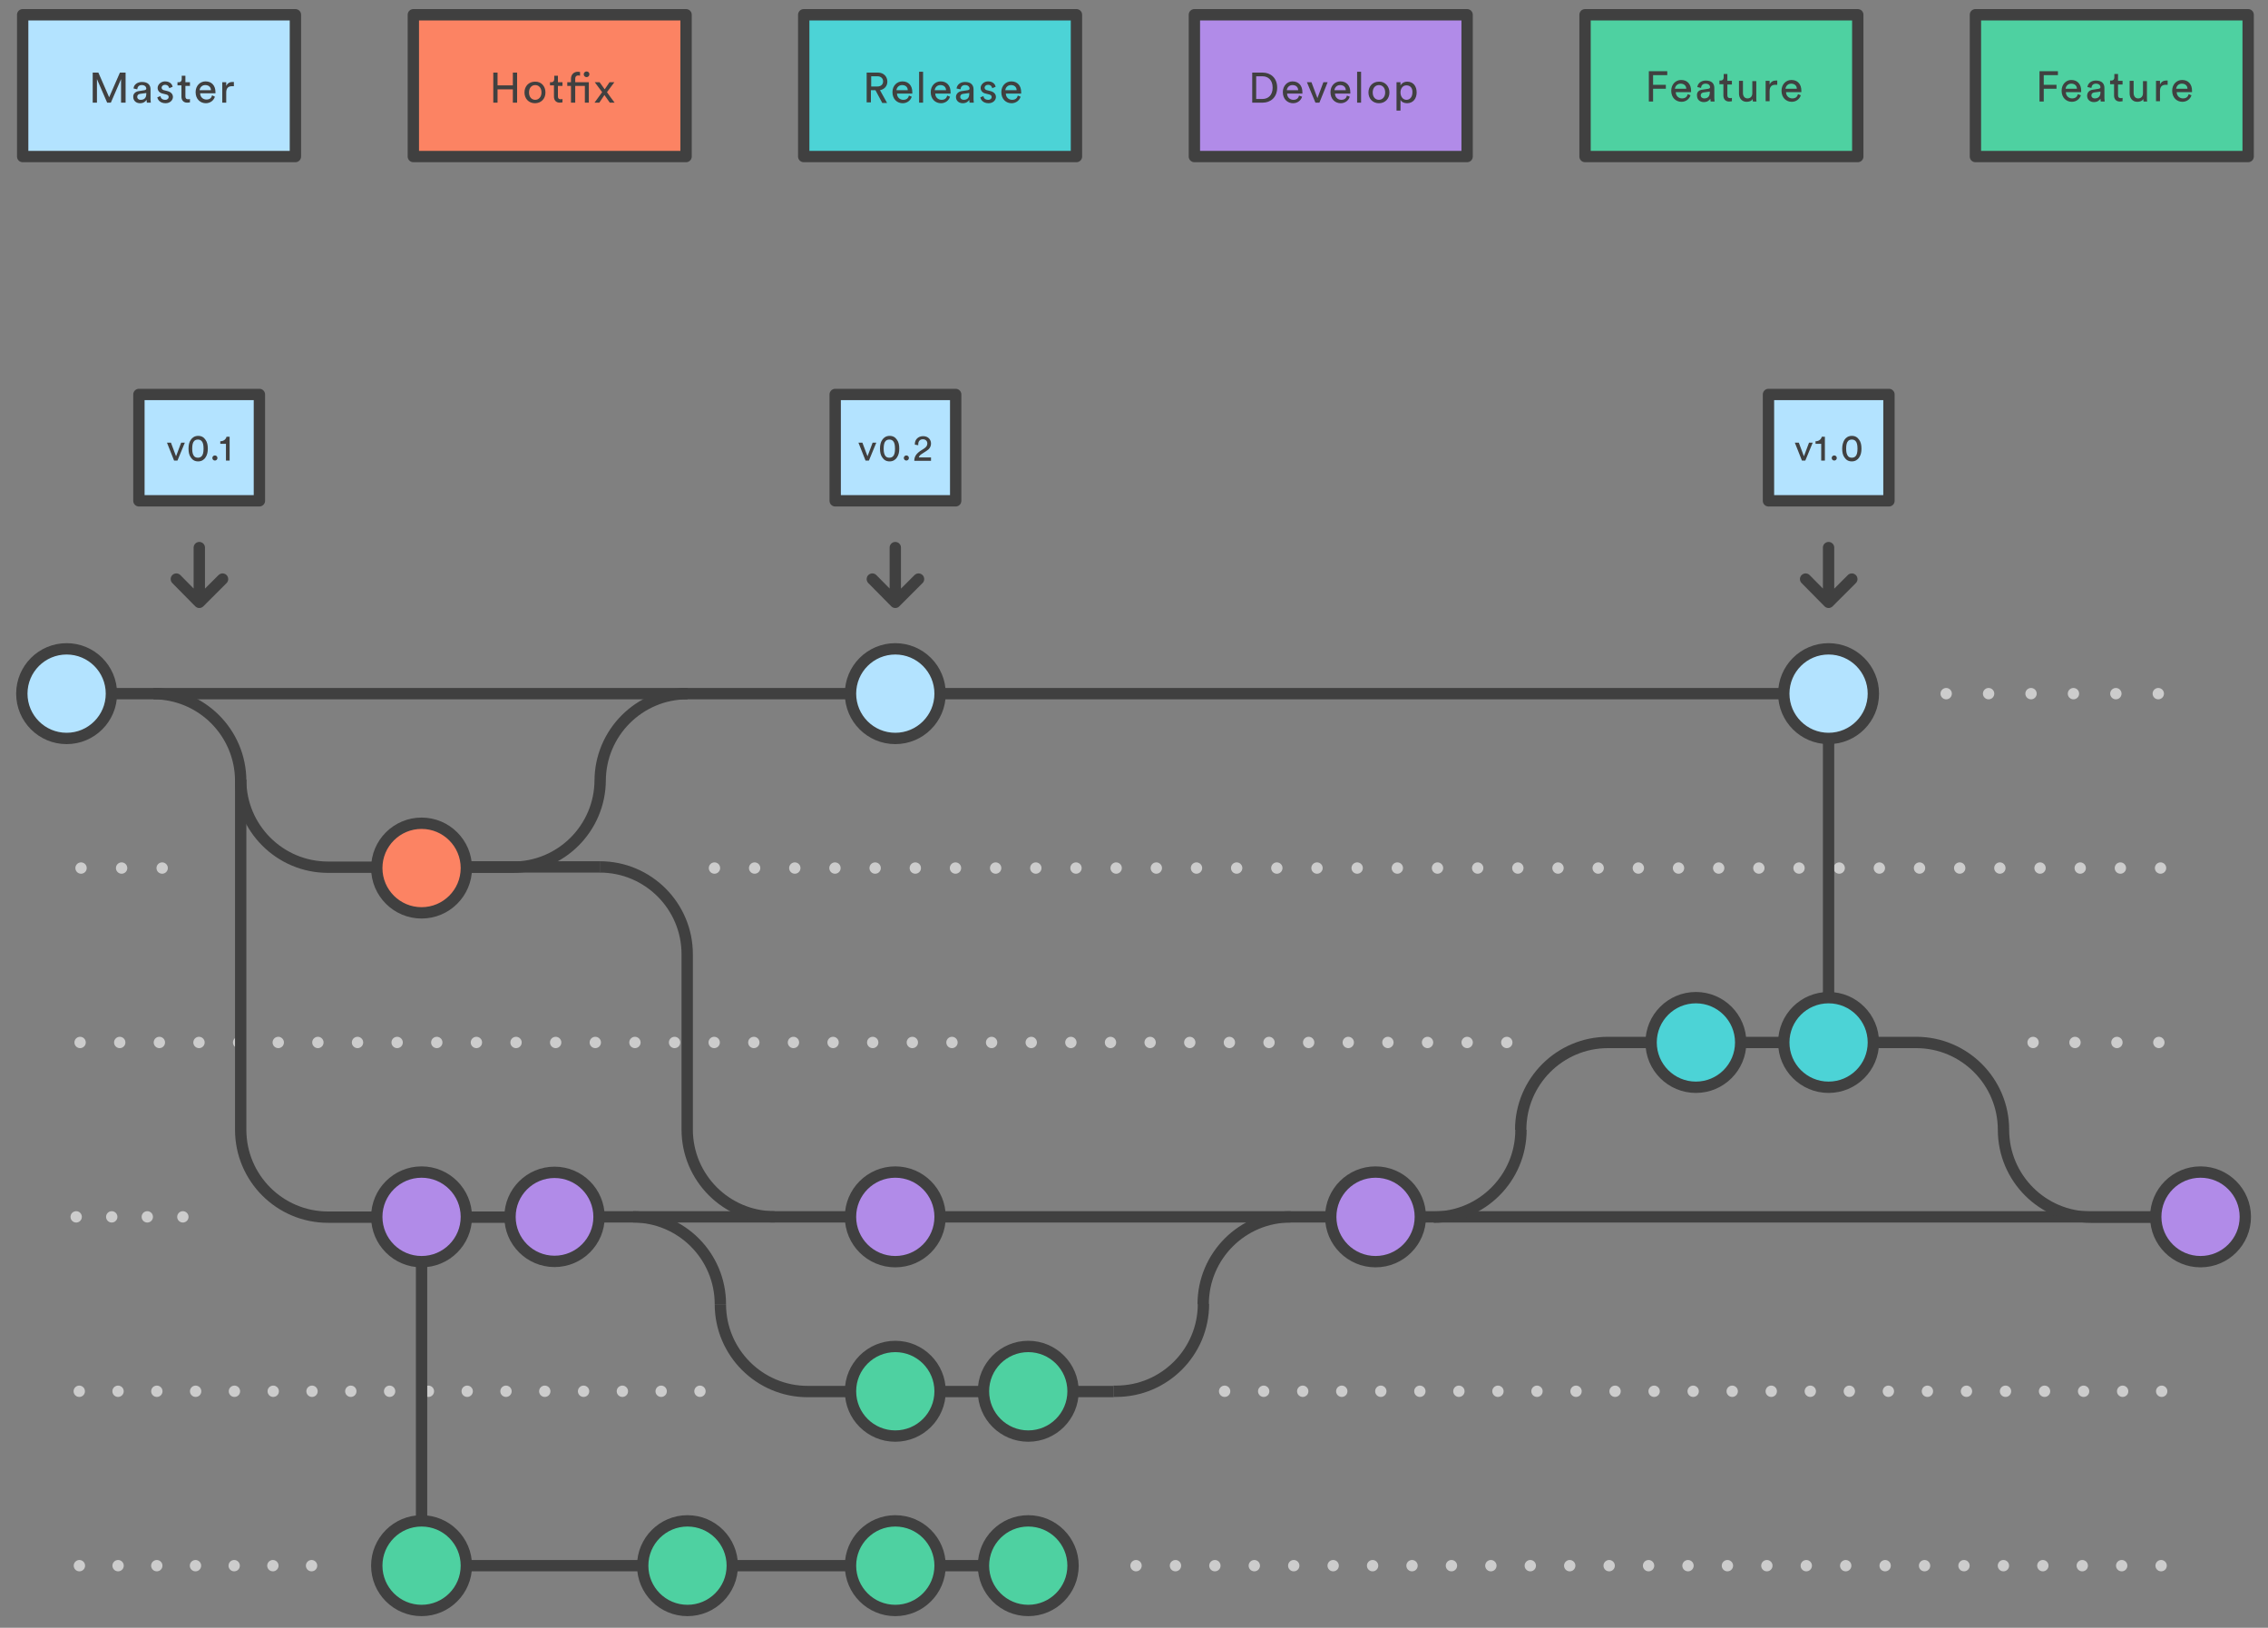 <?xml version="1.0" encoding="UTF-8" standalone="no"?>
<!-- Created with Inkscape (http://www.inkscape.org/) -->

<svg
   xmlns:dc="http://purl.org/dc/elements/1.1/"
   xmlns:cc="http://creativecommons.org/ns#"
   xmlns:rdf="http://www.w3.org/1999/02/22-rdf-syntax-ns#"
   xmlns:svg="http://www.w3.org/2000/svg"
   xmlns="http://www.w3.org/2000/svg"
   version="1.1"
   width="100%"
   height="100%"
   viewBox="0 0 800 574"
   id="svg2">
  <rect x="0" y="0" width="800" height="574" fill="#808080" stroke="none"/>
  <defs
     id="defs152" />
  <style
     type="text/css"
     id="style4" />
  <path
     d="m 424.4,459.9 c 0,-17 13.8,-30.8 30.8,-30.8"
     id="path6"
     style="fill:none;stroke:#404040;stroke-width:4;stroke-miterlimit:10" />
  <path
     d="M 392.8,429.1"
     id="path8"
     style="fill:none;stroke:#59afe1;stroke-width:4;stroke-miterlimit:10" />
  <path
     d="m 254.1,459.9 c 0,-17 -13.8,-30.8 -30.8,-30.8 m -58.8,123 h 213.9"
     id="path10"
     style="fill:none;stroke:#404040;stroke-width:4;stroke-miterlimit:10" />
  <circle
     cx="315.8"
     cy="552.1"
     r="15.8"
     id="circle12"
     style="fill:#4ed1a1;stroke:#404040;stroke-width:4;stroke-miterlimit:10" />
  <circle
     cx="362.7"
     cy="552.1"
     r="15.8"
     id="circle14"
     style="fill:#4ed1a1;stroke:#404040;stroke-width:4;stroke-miterlimit:10" />
  <circle
     cx="242.5"
     cy="552.1"
     r="15.8"
     id="circle16"
     style="fill:#4ed1a1;stroke:#404040;stroke-width:4;stroke-miterlimit:10" />
  <path
     d="M 776.2,429.1 H 179.9"
     id="path18"
     style="fill:none;stroke:#404040;stroke-width:4;stroke-miterlimit:10" />
  <circle
     cx="485.2"
     cy="429.1"
     r="15.8"
     id="circle20"
     style="fill:#b18be8;stroke:#404040;stroke-width:4;stroke-miterlimit:10" />
  <circle
     cx="315.8"
     cy="429.1"
     r="15.8"
     id="circle22"
     style="fill:#b18be8;stroke:#404040;stroke-width:4;stroke-miterlimit:10" />
  <circle
     cx="776.2"
     cy="429.1"
     r="15.8"
     id="circle24"
     style="fill:#b18be8;stroke:#404040;stroke-width:4;stroke-miterlimit:10" />
  <path
     d="m 254.1,459.9 c 0,17 13.8,30.8 30.8,30.8 H 392.8 M 84.9,275 c 0,17 13.8,30.8 30.8,30.8 H 133"
     id="path26"
     style="fill:none;stroke:#404040;stroke-width:4;stroke-miterlimit:10" />
  <circle
     cx="315.8"
     cy="490.6"
     r="15.8"
     id="circle28"
     style="fill:#4ed1a1;stroke:#404040;stroke-width:4;stroke-miterlimit:10" />
  <circle
     cx="362.7"
     cy="490.6"
     r="15.8"
     id="circle30"
     style="fill:#4ed1a1;stroke:#404040;stroke-width:4;stroke-miterlimit:10" />
  <path
     d="m 392.8,490.6 h 0.9 c 17,0 30.8,-13.8 30.8,-30.8"
     id="path32"
     style="fill:none;stroke:#404040;stroke-width:4;stroke-miterlimit:10" />
  <path
     d="M 71.5,306.1"
     id="path34"
     style="fill:none;stroke:#cccccc;stroke-width:4;stroke-linecap:round;stroke-linejoin:round" />
  <path
     d="M 57.2,306.1 H 21.5"
     id="path36"
     style="fill:none;stroke:#cccccc;stroke-width:4;stroke-linecap:round;stroke-linejoin:round;stroke-dasharray:0, 14.305" />
  <path
     d="m 14.3,306.1 m 762,0"
     id="path38"
     style="fill:none;stroke:#cccccc;stroke-width:4;stroke-linecap:round;stroke-linejoin:round" />
  <path
     d="M 762.1,306.1 H 244.9"
     id="path40"
     style="fill:none;stroke:#cccccc;stroke-width:4;stroke-linecap:round;stroke-linejoin:round;stroke-dasharray:0, 14.169" />
  <path
     d="m 237.8,306.1 m 307.7,61.5"
     id="path42"
     style="fill:none;stroke:#cccccc;stroke-width:4;stroke-linecap:round;stroke-linejoin:round" />
  <path
     d="M 531.5,367.6 H 21.3"
     id="path44"
     style="fill:none;stroke:#cccccc;stroke-width:4;stroke-linecap:round;stroke-linejoin:round;stroke-dasharray:0, 13.979" />
  <path
     d="m 14.3,367.6 m 762,0"
     id="path46"
     style="fill:none;stroke:#cccccc;stroke-width:4;stroke-linecap:round;stroke-linejoin:round" />
  <path
     d="M 761.5,367.6 H 709.7"
     id="path48"
     style="fill:none;stroke:#cccccc;stroke-width:4;stroke-linecap:round;stroke-linejoin:round;stroke-dasharray:0, 14.788" />
  <path
     d="m 702.3,367.6 m 73.9,-123"
     id="path50"
     style="fill:none;stroke:#cccccc;stroke-width:4;stroke-linecap:round;stroke-linejoin:round" />
  <path
     d="M 761.3,244.6 H 679"
     id="path52"
     style="fill:none;stroke:#cccccc;stroke-width:4;stroke-linecap:round;stroke-linejoin:round;stroke-dasharray:0, 14.963" />
  <path
     d="M 671.5,244.6"
     id="path54"
     style="fill:none;stroke:#cccccc;stroke-width:4;stroke-linecap:round;stroke-linejoin:round" />
  <path
     d="m 84.9,275.4 c 0,-17 -13.8,-30.8 -30.8,-30.8 M 211.7,275 c 0,17 -13.8,30.8 -30.8,30.8 h -48 m 78.8,-30.4 c 0,-17 13.8,-30.8 30.8,-30.8 m 30.7,184.5 c -17,0 -30.8,-13.8 -30.8,-30.8 v -61.8 m 0,0 c 0,-17 -13.8,-30.8 -30.8,-30.8 M 84.9,275.4"
     id="path56"
     style="fill:none;stroke:#404040;stroke-width:4;stroke-miterlimit:10" />
  <path
     d="M 392.8,244.6"
     id="path58"
     style="fill:none;stroke:#deeff8;stroke-width:4;stroke-miterlimit:10" />
  <circle
     cx="148.7"
     cy="552.1"
     r="15.8"
     id="circle60"
     style="fill:#4ed1a1;stroke:#404040;stroke-width:4;stroke-miterlimit:10" />
  <path
     d="M 645,244.6 H 39.2"
     id="path62"
     style="fill:none;stroke:#404040;stroke-width:4;stroke-miterlimit:10" />
  <circle
     cx="23.5"
     cy="244.6"
     r="15.8"
     id="circle64"
     style="fill:#b3e3ff;stroke:#404040;stroke-width:4;stroke-miterlimit:10" />
  <circle
     cx="315.8"
     cy="244.6"
     r="15.8"
     id="circle66"
     style="fill:#b3e3ff;stroke:#404040;stroke-width:4;stroke-miterlimit:10" />
  <circle
     cx="645"
     cy="244.6"
     r="15.8"
     id="circle68"
     style="fill:#b3e3ff;stroke:#404040;stroke-width:4;stroke-miterlimit:10" />
  <path
     d="m 49,139.1 h 42.5 v 37.5 H 49 z"
     id="path70"
     style="fill:#b3e3ff;stroke:#404040;stroke-width:4;stroke-linecap:round;stroke-linejoin:round;stroke-miterlimit:10" />
  <path
     d="m 62.6,162.4 h -1.2 l -2.5,-6.3 h 1.4 l 1.8,4.8 1.8,-4.8 h 1.3 l -2.6,6.3 z m 4.7,-7.3 c 0.5,-0.8 1.4,-1.4 2.6,-1.4 1.2,0 2,0.5 2.6,1.4 0.6,0.8 0.8,1.9 0.8,3.1 0,1.2 -0.2,2.2 -0.8,3.1 -0.5,0.8 -1.4,1.4 -2.6,1.4 -1.2,0 -2,-0.5 -2.6,-1.4 -0.6,-0.8 -0.8,-1.9 -0.8,-3.1 0,-1.2 0.2,-2.3 0.8,-3.1 z m 1.2,5.8 c 0.3,0.3 0.7,0.5 1.3,0.5 0.6,0 1,-0.2 1.3,-0.5 0.5,-0.5 0.7,-1.4 0.7,-2.7 0,-1.3 -0.2,-2.2 -0.7,-2.7 -0.3,-0.3 -0.7,-0.5 -1.3,-0.5 -0.6,0 -1,0.2 -1.3,0.5 -0.5,0.5 -0.7,1.4 -0.7,2.7 0,1.3 0.2,2.1 0.7,2.7 z m 7.3,-0.3 c 0.5,0 0.9,0.4 0.9,0.9 0,0.5 -0.4,0.9 -0.9,0.9 -0.5,0 -0.9,-0.4 -0.9,-0.9 0,-0.5 0.4,-0.9 0.9,-0.9 z m 3.9,1.8 v -5.9 h -2 v -0.9 c 1.2,0 2,-0.7 2.2,-1.6 H 81 v 8.4 h -1.3 z"
     id="path72"
     style="fill:#404040" />
  <path
     d="m 70.3,210.7 v -17.6 m 8.2,11.1 -8.2,8.2 -8.1,-8.2"
     id="path74"
     style="fill:none;stroke:#404040;stroke-width:4;stroke-linecap:round;stroke-linejoin:round;stroke-miterlimit:10" />
  <path
     d="m 294.6,139.1 h 42.5 v 37.5 h -42.5 z"
     id="path76"
     style="fill:#b3e3ff;stroke:#404040;stroke-width:4;stroke-linecap:round;stroke-linejoin:round;stroke-miterlimit:10" />
  <path
     d="m 306.5,162.4 h -1.2 l -2.5,-6.3 h 1.4 l 1.8,4.8 1.8,-4.8 h 1.3 l -2.6,6.3 z m 4.7,-7.3 c 0.5,-0.8 1.4,-1.4 2.6,-1.4 1.2,0 2,0.5 2.6,1.4 0.6,0.8 0.8,1.9 0.8,3.1 0,1.2 -0.2,2.2 -0.8,3.1 -0.5,0.8 -1.4,1.4 -2.6,1.4 -1.2,0 -2,-0.5 -2.6,-1.4 -0.6,-0.8 -0.8,-1.9 -0.8,-3.1 0,-1.2 0.2,-2.3 0.8,-3.1 z m 1.2,5.8 c 0.3,0.3 0.7,0.5 1.3,0.5 0.6,0 1,-0.2 1.3,-0.5 0.5,-0.5 0.7,-1.4 0.7,-2.7 0,-1.3 -0.2,-2.2 -0.7,-2.7 -0.3,-0.3 -0.7,-0.5 -1.3,-0.5 -0.6,0 -1,0.2 -1.3,0.5 -0.5,0.5 -0.7,1.4 -0.7,2.7 0,1.3 0.2,2.1 0.7,2.7 z m 7.3,-0.3 c 0.5,0 0.9,0.4 0.9,0.9 0,0.5 -0.4,0.9 -0.9,0.9 -0.5,0 -0.9,-0.4 -0.9,-0.9 0,-0.5 0.4,-0.9 0.9,-0.9 z m 3,-3.8 v -0.3 c 0,-1.4 1.1,-2.7 2.9,-2.7 1.8,0 2.8,1.2 2.8,2.6 0,1.1 -0.6,2 -1.6,2.6 l -1.7,1.1 c -0.5,0.3 -0.9,0.7 -1,1.2 h 4.3 v 1.2 h -5.9 c 0,-1.4 0.6,-2.4 2,-3.4 l 1.4,-0.9 c 0.8,-0.5 1.2,-1.1 1.2,-1.8 0,-0.8 -0.5,-1.5 -1.6,-1.5 -1.1,0 -1.6,0.8 -1.6,1.7 v 0.4 l -1.2,-0.2 z"
     id="path78"
     style="fill:#404040" />
  <path
     d="m 315.8,210.7 v -17.6 m 8.2,11.1 -8.2,8.2 -8.1,-8.2"
     id="path80"
     style="fill:none;stroke:#404040;stroke-width:4;stroke-linecap:round;stroke-linejoin:round;stroke-miterlimit:10" />
  <path
     d="m 623.8,139.1 h 42.5 v 37.5 h -42.5 z"
     id="path82"
     style="fill:#b3e3ff;stroke:#404040;stroke-width:4;stroke-linecap:round;stroke-linejoin:round;stroke-miterlimit:10" />
  <path
     d="m 636.8,162.4 h -1.2 l -2.5,-6.3 h 1.4 l 1.8,4.8 1.8,-4.8 h 1.3 l -2.6,6.3 z m 5.6,0 v -5.9 h -2 v -0.9 c 1.2,0 2,-0.7 2.2,-1.6 h 1.1 v 8.4 h -1.3 z m 4.6,-1.8 c 0.5,0 0.9,0.4 0.9,0.9 0,0.5 -0.4,0.9 -0.9,0.9 -0.5,0 -0.9,-0.4 -0.9,-0.9 0,-0.5 0.4,-0.9 0.9,-0.9 z m 3.6,-5.5 c 0.5,-0.8 1.4,-1.4 2.6,-1.4 1.2,0 2,0.5 2.6,1.4 0.6,0.8 0.8,1.9 0.8,3.1 0,1.2 -0.2,2.2 -0.8,3.1 -0.5,0.8 -1.4,1.4 -2.6,1.4 -1.2,0 -2,-0.5 -2.6,-1.4 -0.6,-0.8 -0.8,-1.9 -0.8,-3.1 0,-1.2 0.3,-2.3 0.8,-3.1 z m 1.3,5.8 c 0.3,0.3 0.7,0.5 1.3,0.5 0.6,0 1,-0.2 1.3,-0.5 0.5,-0.5 0.7,-1.4 0.7,-2.7 0,-1.3 -0.2,-2.2 -0.7,-2.7 -0.3,-0.3 -0.7,-0.5 -1.3,-0.5 -0.6,0 -1,0.2 -1.3,0.5 -0.5,0.5 -0.7,1.4 -0.7,2.7 0,1.3 0.2,2.1 0.7,2.7 z"
     id="path84"
     style="fill:#404040" />
  <path
     d="m 645,210.7 v -17.6 m 8.2,11.1 -8.2,8.2 -8.1,-8.2"
     id="path86"
     style="fill:none;stroke:#404040;stroke-width:4;stroke-linecap:round;stroke-linejoin:round;stroke-miterlimit:10" />
  <path
     d="M 77,429.1"
     id="path88"
     style="fill:none;stroke:#cccccc;stroke-width:4;stroke-linecap:round;stroke-linejoin:round" />
  <path
     d="M 64.5,429.1 H 20.6"
     id="path90"
     style="fill:none;stroke:#cccccc;stroke-width:4;stroke-linecap:round;stroke-linejoin:round;stroke-dasharray:0, 12.543" />
  <path
     d="m 14.3,429.1 m 246.3,61.5"
     id="path92"
     style="fill:none;stroke:#cccccc;stroke-width:4;stroke-linecap:round;stroke-linejoin:round" />
  <path
     d="M 246.9,490.6 H 21.2"
     id="path94"
     style="fill:none;stroke:#cccccc;stroke-width:4;stroke-linecap:round;stroke-linejoin:round;stroke-dasharray:0, 13.684" />
  <path
     d="m 14.3,490.6 m 762,0"
     id="path96"
     style="fill:none;stroke:#cccccc;stroke-width:4;stroke-linecap:round;stroke-linejoin:round" />
  <path
     d="M 762.5,490.6 H 425.1"
     id="path98"
     style="fill:none;stroke:#cccccc;stroke-width:4;stroke-linecap:round;stroke-linejoin:round;stroke-dasharray:0, 13.772" />
  <path
     d="M 418.2,490.6 M 123.5,552.1"
     id="path100"
     style="fill:none;stroke:#cccccc;stroke-width:4;stroke-linecap:round;stroke-linejoin:round" />
  <path
     d="M 109.9,552.1 H 21.1"
     id="path102"
     style="fill:none;stroke:#cccccc;stroke-width:4;stroke-linecap:round;stroke-linejoin:round;stroke-dasharray:0, 13.649" />
  <path
     d="m 14.3,552.1 m 762,0"
     id="path104"
     style="fill:none;stroke:#cccccc;stroke-width:4;stroke-linecap:round;stroke-linejoin:round" />
  <path
     d="M 762.3,552.1 H 393.8"
     id="path106"
     style="fill:none;stroke:#cccccc;stroke-width:4;stroke-linecap:round;stroke-linejoin:round;stroke-dasharray:0, 13.907" />
  <path
     d="M 386.9,552.1"
     id="path108"
     style="fill:none;stroke:#cccccc;stroke-width:4;stroke-linecap:round;stroke-linejoin:round" />
  <path
     d="m 283.5,5.2 h 96.2 v 50 h -96.2 z"
     id="path110"
     style="fill:#4cd3d6;stroke:#404040;stroke-width:4;stroke-linecap:round;stroke-linejoin:round;stroke-miterlimit:10" />
  <path
     d="m 308.8,31.8 h -1.6 v 4.3 h -1.5 V 25.6 h 4 c 2,0 3.3,1.4 3.3,3.2 0,1.5 -1,2.7 -2.6,3 l 2.5,4.5 h -1.7 l -2.4,-4.5 z m 0.7,-1.3 c 1.2,0 2,-0.7 2,-1.8 0,-1.1 -0.8,-1.8 -2,-1.8 h -2.2 v 3.6 h 2.2 z m 12.1,3.6 c -0.4,1.3 -1.6,2.3 -3.2,2.3 -1.9,0 -3.6,-1.4 -3.6,-3.9 0,-2.3 1.6,-3.8 3.5,-3.8 2.2,0 3.5,1.5 3.5,3.8 V 33 h -5.4 c 0,1.3 1,2.2 2.2,2.2 1.2,0 1.8,-0.6 2,-1.5 l 1,0.4 z m -1.4,-2.3 c 0,-1 -0.7,-1.8 -2,-1.8 -1.2,0 -1.9,0.9 -2,1.8 h 4 z m 4,4.4 V 25.3 h 1.4 v 10.9 h -1.4 z m 10.9,-2.1 c -0.4,1.3 -1.6,2.3 -3.2,2.3 -1.9,0 -3.6,-1.4 -3.6,-3.9 0,-2.3 1.6,-3.8 3.5,-3.8 2.2,0 3.5,1.5 3.5,3.8 V 33 h -5.4 c 0,1.3 1,2.2 2.2,2.2 1.2,0 1.8,-0.6 2,-1.5 l 1,0.4 z m -1.4,-2.3 c 0,-1 -0.7,-1.8 -2,-1.8 -1.2,0 -1.9,0.9 -2,1.8 h 4 z m 5.7,0.3 2,-0.3 c 0.4,-0.1 0.6,-0.3 0.6,-0.5 0,-0.7 -0.5,-1.3 -1.6,-1.3 -1,0 -1.5,0.6 -1.6,1.5 l -1.4,-0.3 c 0.2,-1.4 1.4,-2.3 3,-2.3 2.2,0 3,1.2 3,2.6 V 35 c 0,0.6 0.1,1 0.1,1.2 H 342 c 0,-0.2 -0.1,-0.5 -0.1,-1 -0.3,0.5 -1,1.2 -2.3,1.2 -1.5,0 -2.4,-1 -2.4,-2.2 0,-1.2 1,-2 2.2,-2.1 z m 2.5,1 v -0.3 l -2.2,0.3 c -0.6,0.1 -1,0.4 -1,1.1 0,0.5 0.5,1 1.2,1 1.1,0 2,-0.5 2,-2.1 z m 5,0.8 c 0.1,0.8 0.7,1.3 1.7,1.3 0.8,0 1.2,-0.5 1.2,-1 0,-0.4 -0.3,-0.8 -0.9,-0.9 L 347.7,33 c -1.1,-0.2 -1.8,-1 -1.8,-2 0,-1.2 1.2,-2.3 2.6,-2.3 2,0 2.6,1.3 2.7,1.9 l -1.2,0.5 c -0.1,-0.4 -0.4,-1.2 -1.5,-1.2 -0.7,0 -1.2,0.5 -1.2,1 0,0.4 0.3,0.8 0.8,0.9 l 1.2,0.3 c 1.3,0.3 2,1.1 2,2.1 0,1 -0.9,2.2 -2.6,2.2 -2,0 -2.8,-1.3 -2.9,-2.1 l 1.1,-0.4 z m 13.1,0.2 c -0.4,1.3 -1.6,2.3 -3.2,2.3 -1.9,0 -3.6,-1.4 -3.6,-3.9 0,-2.3 1.6,-3.8 3.5,-3.8 2.2,0 3.5,1.5 3.5,3.8 V 33 h -5.4 c 0,1.3 1,2.2 2.2,2.2 1.2,0 1.8,-0.6 2,-1.5 l 1,0.4 z m -1.4,-2.3 c 0,-1 -0.7,-1.8 -2,-1.8 -1.2,0 -1.9,0.9 -2,1.8 h 4 z"
     id="path112"
     style="fill:#404040" />
  <path
     d="m 421.3,5.2 h 96.2 v 50 h -96.2 z"
     id="path114"
     style="fill:#b18be8;stroke:#404040;stroke-width:4;stroke-linecap:round;stroke-linejoin:round;stroke-miterlimit:10" />
  <path
     d="M 441.7,36.2 V 25.6 h 3.7 c 2.7,0 5.1,1.8 5.1,5.3 0,3.5 -2.4,5.3 -5.1,5.3 h -3.7 z m 3.6,-1.3 c 2,0 3.6,-1.3 3.6,-4 0,-2.7 -1.6,-4 -3.6,-4 h -2.2 v 8 h 2.2 z m 14,-0.8 c -0.4,1.3 -1.6,2.3 -3.2,2.3 -1.9,0 -3.6,-1.4 -3.6,-3.9 0,-2.3 1.6,-3.8 3.4,-3.8 2.2,0 3.5,1.5 3.5,3.8 V 33 H 454 c 0,1.3 1,2.2 2.2,2.2 1.2,0 1.8,-0.6 2,-1.5 l 1.1,0.4 z m -1.4,-2.3 c 0,-1 -0.7,-1.8 -2,-1.8 -1.2,0 -1.9,0.9 -2,1.8 h 4 z m 7.5,4.4 H 464 L 461,29 h 1.6 l 2.1,5.6 2.1,-5.6 h 1.5 l -2.9,7.2 z m 10.7,-2.1 c -0.4,1.3 -1.6,2.3 -3.2,2.3 -1.9,0 -3.6,-1.4 -3.6,-3.9 0,-2.3 1.6,-3.8 3.5,-3.8 2.2,0 3.5,1.5 3.5,3.8 V 33 h -5.4 c 0,1.3 1,2.2 2.2,2.2 1.2,0 1.8,-0.6 2,-1.5 l 1,0.4 z m -1.4,-2.3 c 0,-1 -0.7,-1.8 -2,-1.8 -1.2,0 -1.9,0.9 -2,1.8 h 4 z m 4,4.4 V 25.3 h 1.4 v 10.9 h -1.4 z m 11.4,-3.6 c 0,2.2 -1.5,3.8 -3.7,3.8 -2.2,0 -3.7,-1.6 -3.7,-3.8 0,-2.2 1.5,-3.8 3.7,-3.8 2.1,-0.1 3.7,1.6 3.7,3.8 z m -1.5,0 c 0,-1.7 -1,-2.6 -2.2,-2.6 -1.2,0 -2.2,0.9 -2.2,2.6 0,1.7 1,2.6 2.2,2.6 1.2,0 2.2,-1 2.2,-2.6 z m 4,6.4 V 29 h 1.4 v 1.1 c 0.4,-0.7 1.2,-1.3 2.4,-1.3 2.2,0 3.3,1.7 3.3,3.8 0,2.1 -1.2,3.8 -3.4,3.8 -1.1,0 -2,-0.5 -2.3,-1.2 V 39 h -1.4 z m 3.5,-8.9 c -1.3,0 -2.1,1.1 -2.1,2.5 0,1.5 0.9,2.6 2.1,2.6 1.3,0 2.1,-1.1 2.1,-2.6 0.1,-1.5 -0.7,-2.5 -2.1,-2.5 z"
     id="path116"
     style="fill:#404040" />
  <path
     d="M 145.8,5.2 H 242 v 50 h -96.2 z"
     id="path118"
     style="fill:#fc8363;stroke:#404040;stroke-width:4;stroke-linecap:round;stroke-linejoin:round;stroke-miterlimit:10" />
  <path
     d="m 180.9,36.2 v -4.7 h -5.4 v 4.7 H 174 V 25.6 h 1.5 v 4.5 h 5.4 v -4.5 h 1.5 v 10.6 h -1.5 z m 11.5,-3.6 c 0,2.2 -1.5,3.8 -3.7,3.8 -2.2,0 -3.7,-1.6 -3.7,-3.8 0,-2.2 1.5,-3.8 3.7,-3.8 2.2,-0.1 3.7,1.6 3.7,3.8 z m -1.4,0 c 0,-1.7 -1,-2.6 -2.2,-2.6 -1.2,0 -2.2,0.9 -2.2,2.6 0,1.7 1,2.6 2.2,2.6 1.2,0 2.2,-1 2.2,-2.6 z m 5.8,-3.6 h 1.6 v 1.3 h -1.6 V 34 c 0,0.7 0.3,1 1,1 0.2,0 0.4,0 0.6,-0.1 v 1.2 c -0.1,0 -0.5,0.1 -1,0.1 -1.2,0 -2,-0.8 -2,-2.1 v -4 H 194 V 29 h 0.4 c 0.8,0 1.1,-0.5 1.1,-1.1 v -1.2 h 1.3 V 29 z m 7.8,-3.6 v 1.3 c -0.1,0 -0.3,-0.1 -0.6,-0.1 -0.5,0 -1.1,0.2 -1.1,1.2 V 29 h 4.8 v 7.2 h -1.4 v -5.9 h -3.4 v 5.9 h -1.5 v -5.9 h -1.3 V 29 h 1.3 v -1.2 c 0,-1.6 1.1,-2.5 2.4,-2.5 0.4,0 0.7,0.1 0.8,0.1 z m 2.3,-0.2 c 0.6,0 1,0.4 1,1 0,0.6 -0.5,1 -1,1 -0.6,0 -1,-0.5 -1,-1 0,-0.6 0.5,-1 1,-1 z m 5.5,7.3 -2.6,-3.5 h 1.7 l 1.8,2.5 1.7,-2.5 h 1.7 l -2.6,3.5 c 0.4,0.6 2.2,3.1 2.7,3.7 h -1.7 l -1.9,-2.7 -1.8,2.7 h -1.7 l 2.7,-3.7 z"
     id="path120"
     style="fill:#404040" />
  <path
     d="m 8,5.2 h 96.2 v 50 H 8 z"
     id="path122"
     style="fill:#b3e3ff;stroke:#404040;stroke-width:4;stroke-linecap:round;stroke-linejoin:round;stroke-miterlimit:10" />
  <path
     d="m 42.7,36.2 v -8.3 l -3.6,8.3 h -1.3 l -3.6,-8.3 v 8.3 H 32.7 V 25.6 h 2 l 3.8,8.7 3.8,-8.7 h 2 v 10.6 h -1.6 z m 6.4,-4.1 1.9,-0.3 c 0.4,-0.1 0.6,-0.3 0.6,-0.5 0,-0.7 -0.5,-1.3 -1.6,-1.3 -1,0 -1.5,0.6 -1.6,1.5 l -1.3,-0.3 c 0.1,-1.4 1.4,-2.3 3,-2.3 2.2,0 3,1.2 3,2.6 V 35 c 0,0.6 0.1,1 0.1,1.2 h -1.4 c 0,-0.2 -0.1,-0.5 -0.1,-1 -0.3,0.5 -1,1.2 -2.3,1.2 -1.5,0 -2.4,-1 -2.4,-2.2 -0.1,-1.2 0.9,-2 2.1,-2.1 z m 2.5,1 v -0.3 l -2.2,0.3 c -0.6,0.1 -1,0.4 -1,1.1 0,0.5 0.4,1 1.2,1 1.1,0 2,-0.5 2,-2.1 z m 5,0.8 c 0.1,0.8 0.7,1.3 1.7,1.3 0.8,0 1.2,-0.5 1.2,-1 0,-0.4 -0.3,-0.8 -0.9,-0.9 L 57.4,33 c -1.1,-0.2 -1.8,-1 -1.8,-2 0,-1.2 1.2,-2.3 2.6,-2.3 2,0 2.6,1.3 2.7,1.9 l -1.2,0.5 c -0.1,-0.4 -0.4,-1.2 -1.5,-1.2 -0.7,0 -1.2,0.5 -1.2,1 0,0.4 0.3,0.8 0.8,0.9 l 1.2,0.3 c 1.3,0.3 2,1.1 2,2.1 0,1 -0.9,2.2 -2.6,2.2 -2,0 -2.8,-1.3 -2.9,-2.1 l 1.1,-0.4 z M 65.4,29 H 67 v 1.3 H 65.4 V 34 c 0,0.7 0.3,1 1,1 0.2,0 0.4,0 0.6,-0.1 v 1.2 c -0.1,0 -0.5,0.1 -1,0.1 -1.2,0 -2,-0.8 -2,-2.1 v -4 H 62.6 V 29 H 63 c 0.8,0 1.1,-0.5 1.1,-1.1 v -1.2 h 1.3 V 29 z m 10.4,5.1 c -0.4,1.3 -1.6,2.3 -3.2,2.3 -1.9,0 -3.6,-1.4 -3.6,-3.9 0,-2.3 1.6,-3.8 3.5,-3.8 2.2,0 3.5,1.5 3.5,3.8 v 0.4 h -5.4 c 0,1.3 1,2.2 2.2,2.2 1.2,0 1.8,-0.6 2,-1.5 l 1,0.5 z m -1.4,-2.3 c 0,-1 -0.7,-1.8 -2,-1.8 -1.2,0 -1.9,0.9 -2,1.8 h 4 z m 8,-1.4 h -0.6 c -1.2,0 -2,0.6 -2,2.2 v 3.6 H 78.4 V 29 h 1.4 v 1.3 c 0.5,-1.1 1.4,-1.4 2.2,-1.4 h 0.5 v 1.5 z"
     id="path124"
     style="fill:#404040" />
  <path
     d="m 559.1,5.2 h 96.2 v 50 h -96.2 z"
     id="path126"
     style="fill:#4ed1a1;stroke:#404040;stroke-width:4;stroke-linecap:round;stroke-linejoin:round;stroke-miterlimit:10" />
  <path
     d="M 581.6,35.7 V 25.1 h 6.5 v 1.4 h -5 v 3.4 h 4.5 v 1.4 h -4.5 v 4.5 h -1.5 z m 14.7,-2.1 c -0.4,1.3 -1.6,2.3 -3.2,2.3 -1.9,0 -3.6,-1.4 -3.6,-3.9 0,-2.3 1.6,-3.8 3.5,-3.8 2.2,0 3.5,1.5 3.5,3.8 v 0.5 h -5.4 c 0,1.3 1,2.2 2.2,2.2 1.2,0 1.8,-0.6 2,-1.5 l 1,0.4 z m -1.5,-2.3 c 0,-1 -0.7,-1.8 -2,-1.8 -1.2,0 -1.9,0.9 -2,1.8 h 4 z m 5.8,0.3 2,-0.3 c 0.4,-0.1 0.6,-0.3 0.6,-0.5 0,-0.7 -0.5,-1.3 -1.6,-1.3 -1,0 -1.5,0.6 -1.6,1.5 l -1.3,-0.3 c 0.2,-1.4 1.4,-2.3 3,-2.3 2.2,0 3,1.2 3,2.6 v 3.6 c 0,0.6 0.1,1 0.1,1.2 h -1.4 c 0,-0.2 -0.1,-0.5 -0.1,-1 -0.3,0.5 -1,1.2 -2.3,1.2 -1.5,0 -2.4,-1 -2.4,-2.2 -0.2,-1.3 0.7,-2.1 2,-2.2 z m 2.5,1 v -0.3 l -2.2,0.3 c -0.6,0.1 -1,0.4 -1,1.1 0,0.5 0.5,1 1.2,1 1.1,0 2,-0.5 2,-2.1 z m 6.2,-4.1 h 1.6 v 1.3 h -1.6 v 3.8 c 0,0.7 0.3,1 1,1 0.2,0 0.4,0 0.6,-0.1 v 1.2 c -0.1,0 -0.5,0.1 -1,0.1 -1.2,0 -2,-0.8 -2,-2.1 v -4 h -1.4 v -1.3 h 0.4 c 0.8,0 1.1,-0.5 1.1,-1.1 v -1.2 h 1.3 v 2.4 z m 6.8,7.4 c -1.7,0 -2.7,-1.3 -2.7,-2.9 v -4.5 h 1.4 v 4.3 c 0,1 0.5,1.9 1.6,1.9 1.1,0 1.7,-0.8 1.7,-1.8 v -4.3 h 1.4 v 5.9 c 0,0.6 0,1.1 0.1,1.3 h -1.3 c 0,-0.2 -0.1,-0.6 -0.1,-0.9 -0.3,0.7 -1.2,1 -2.1,1 z m 10.7,-6 h -0.6 c -1.2,0 -2,0.6 -2,2.2 v 3.6 h -1.4 v -7.2 h 1.4 v 1.3 c 0.5,-1.1 1.4,-1.4 2.2,-1.4 h 0.5 v 1.5 z m 8.4,3.7 c -0.4,1.3 -1.6,2.3 -3.2,2.3 -1.9,0 -3.6,-1.4 -3.6,-3.9 0,-2.3 1.6,-3.8 3.5,-3.8 2.2,0 3.5,1.5 3.5,3.8 v 0.5 H 630 c 0,1.3 1,2.2 2.2,2.2 1.2,0 1.8,-0.6 2,-1.5 l 1,0.4 z m -1.4,-2.3 c 0,-1 -0.7,-1.8 -2,-1.8 -1.2,0 -1.9,0.9 -2,1.8 h 4 z"
     id="path128"
     style="fill:#404040" />
  <path
     d="M 696.8,5.2 H 793 v 50 h -96.2 z"
     id="path130"
     style="fill:#4ed1a1;stroke:#404040;stroke-width:4;stroke-linecap:round;stroke-linejoin:round;stroke-miterlimit:10" />
  <path
     d="M 719.4,35.7 V 25.1 h 6.5 v 1.4 h -5 v 3.4 h 4.5 v 1.4 h -4.5 v 4.5 h -1.5 z M 734,33.6 c -0.4,1.3 -1.6,2.3 -3.2,2.3 -1.9,0 -3.6,-1.4 -3.6,-3.9 0,-2.3 1.6,-3.8 3.4,-3.8 2.2,0 3.5,1.5 3.5,3.8 v 0.5 h -5.4 c 0,1.3 1,2.2 2.2,2.2 1.2,0 1.8,-0.6 2,-1.5 l 1.1,0.4 z m -1.4,-2.3 c 0,-1 -0.7,-1.8 -2,-1.8 -1.2,0 -1.9,0.9 -2,1.8 h 4 z m 5.8,0.3 1.9,-0.3 c 0.4,-0.1 0.6,-0.3 0.6,-0.5 0,-0.7 -0.5,-1.3 -1.6,-1.3 -1,0 -1.5,0.6 -1.6,1.5 l -1.4,-0.3 c 0.2,-1.4 1.4,-2.3 3,-2.3 2.2,0 3,1.2 3,2.6 v 3.6 c 0,0.6 0.1,1 0.1,1.2 H 741 c 0,-0.2 -0.1,-0.5 -0.1,-1 -0.3,0.5 -1,1.2 -2.3,1.2 -1.5,0 -2.4,-1 -2.4,-2.2 0,-1.3 0.9,-2.1 2.2,-2.2 z m 2.5,1 v -0.3 l -2.2,0.3 c -0.6,0.1 -1,0.4 -1,1.1 0,0.5 0.4,1 1.2,1 1,0 2,-0.5 2,-2.1 z m 6.2,-4.1 h 1.6 v 1.3 h -1.6 v 3.8 c 0,0.7 0.3,1 1,1 0.2,0 0.4,0 0.6,-0.1 v 1.2 c -0.1,0 -0.5,0.1 -1,0.1 -1.2,0 -2,-0.8 -2,-2.1 v -4 h -1.4 v -1.3 h 0.4 c 0.8,0 1.1,-0.5 1.1,-1.1 v -1.2 h 1.3 v 2.4 z m 6.8,7.4 c -1.7,0 -2.7,-1.3 -2.7,-2.9 v -4.5 h 1.4 v 4.3 c 0,1 0.5,1.9 1.6,1.9 1.1,0 1.7,-0.8 1.7,-1.8 v -4.3 h 1.4 v 5.9 c 0,0.6 0,1.1 0.1,1.3 h -1.3 c 0,-0.2 -0.1,-0.6 -0.1,-0.9 -0.3,0.7 -1.2,1 -2.1,1 z m 10.6,-6 h -0.6 c -1.2,0 -2,0.6 -2,2.2 v 3.6 h -1.4 v -7.2 h 1.4 v 1.3 c 0.5,-1.1 1.4,-1.4 2.2,-1.4 h 0.5 v 1.5 z m 8.5,3.7 c -0.4,1.3 -1.6,2.3 -3.2,2.3 -1.9,0 -3.6,-1.4 -3.6,-3.9 0,-2.3 1.6,-3.8 3.5,-3.8 2.2,0 3.5,1.5 3.5,3.8 v 0.5 h -5.4 c 0,1.3 1,2.2 2.2,2.2 1.2,0 1.8,-0.6 2,-1.5 l 1,0.4 z m -1.4,-2.3 c 0,-1 -0.7,-1.8 -2,-1.8 -1.2,0 -1.9,0.9 -2,1.8 h 4 z"
     id="path132"
     style="fill:#404040" />
  <path
     d="m 84.9,275 v 123.4 c 0,17 13.8,30.8 30.8,30.8 h 95.7"
     id="path134"
     style="fill:none;stroke:#404040;stroke-width:4;stroke-miterlimit:10" />
  <circle
     cx="195.6"
     cy="429.1"
     r="15.7"
     id="circle136"
     style="fill:#b18be8;stroke:#404040;stroke-width:4;stroke-miterlimit:10" />
  <circle
     cx="148.7"
     cy="429.1"
     r="15.8"
     id="circle138"
     style="fill:#b18be8;stroke:#404040;stroke-width:4;stroke-miterlimit:10" />
  <circle
     cx="148.7"
     cy="306.1"
     r="15.8"
     id="circle140"
     style="fill:#fc8363;stroke:#404040;stroke-width:4;stroke-linecap:round;stroke-linejoin:round;stroke-miterlimit:10" />
  <path
     d="m 536.5,398.4 c 0,17 -13.8,30.8 -30.8,30.8 m 201,-30.8 c 0,17 13.8,30.8 30.8,30.8 h 23 M 568.1,367.6 h -0.9 c -17,0 -30.8,13.8 -30.8,30.8 m 170.3,0 c 0,-17 -13.8,-30.8 -30.8,-30.8 H 568.1"
     id="path142"
     style="fill:none;stroke:#404040;stroke-width:4;stroke-miterlimit:10" />
  <circle
     cx="645"
     cy="367.6"
     r="15.8"
     id="circle144"
     style="fill:#4cd3d6;stroke:#404040;stroke-width:4;stroke-linejoin:round;stroke-miterlimit:10" />
  <circle
     cx="598.2"
     cy="367.6"
     r="15.8"
     id="circle146"
     style="fill:#4cd3d6;stroke:#404040;stroke-width:4;stroke-linejoin:round;stroke-miterlimit:10" />
  <path
     d="m 148.7,444.9 v 91.5 m 15.8,-230.7 h 47.2 M 645,351.9 v -91.5"
     id="path148"
     style="fill:none;stroke:#404040;stroke-width:4;stroke-miterlimit:10" />
</svg>
